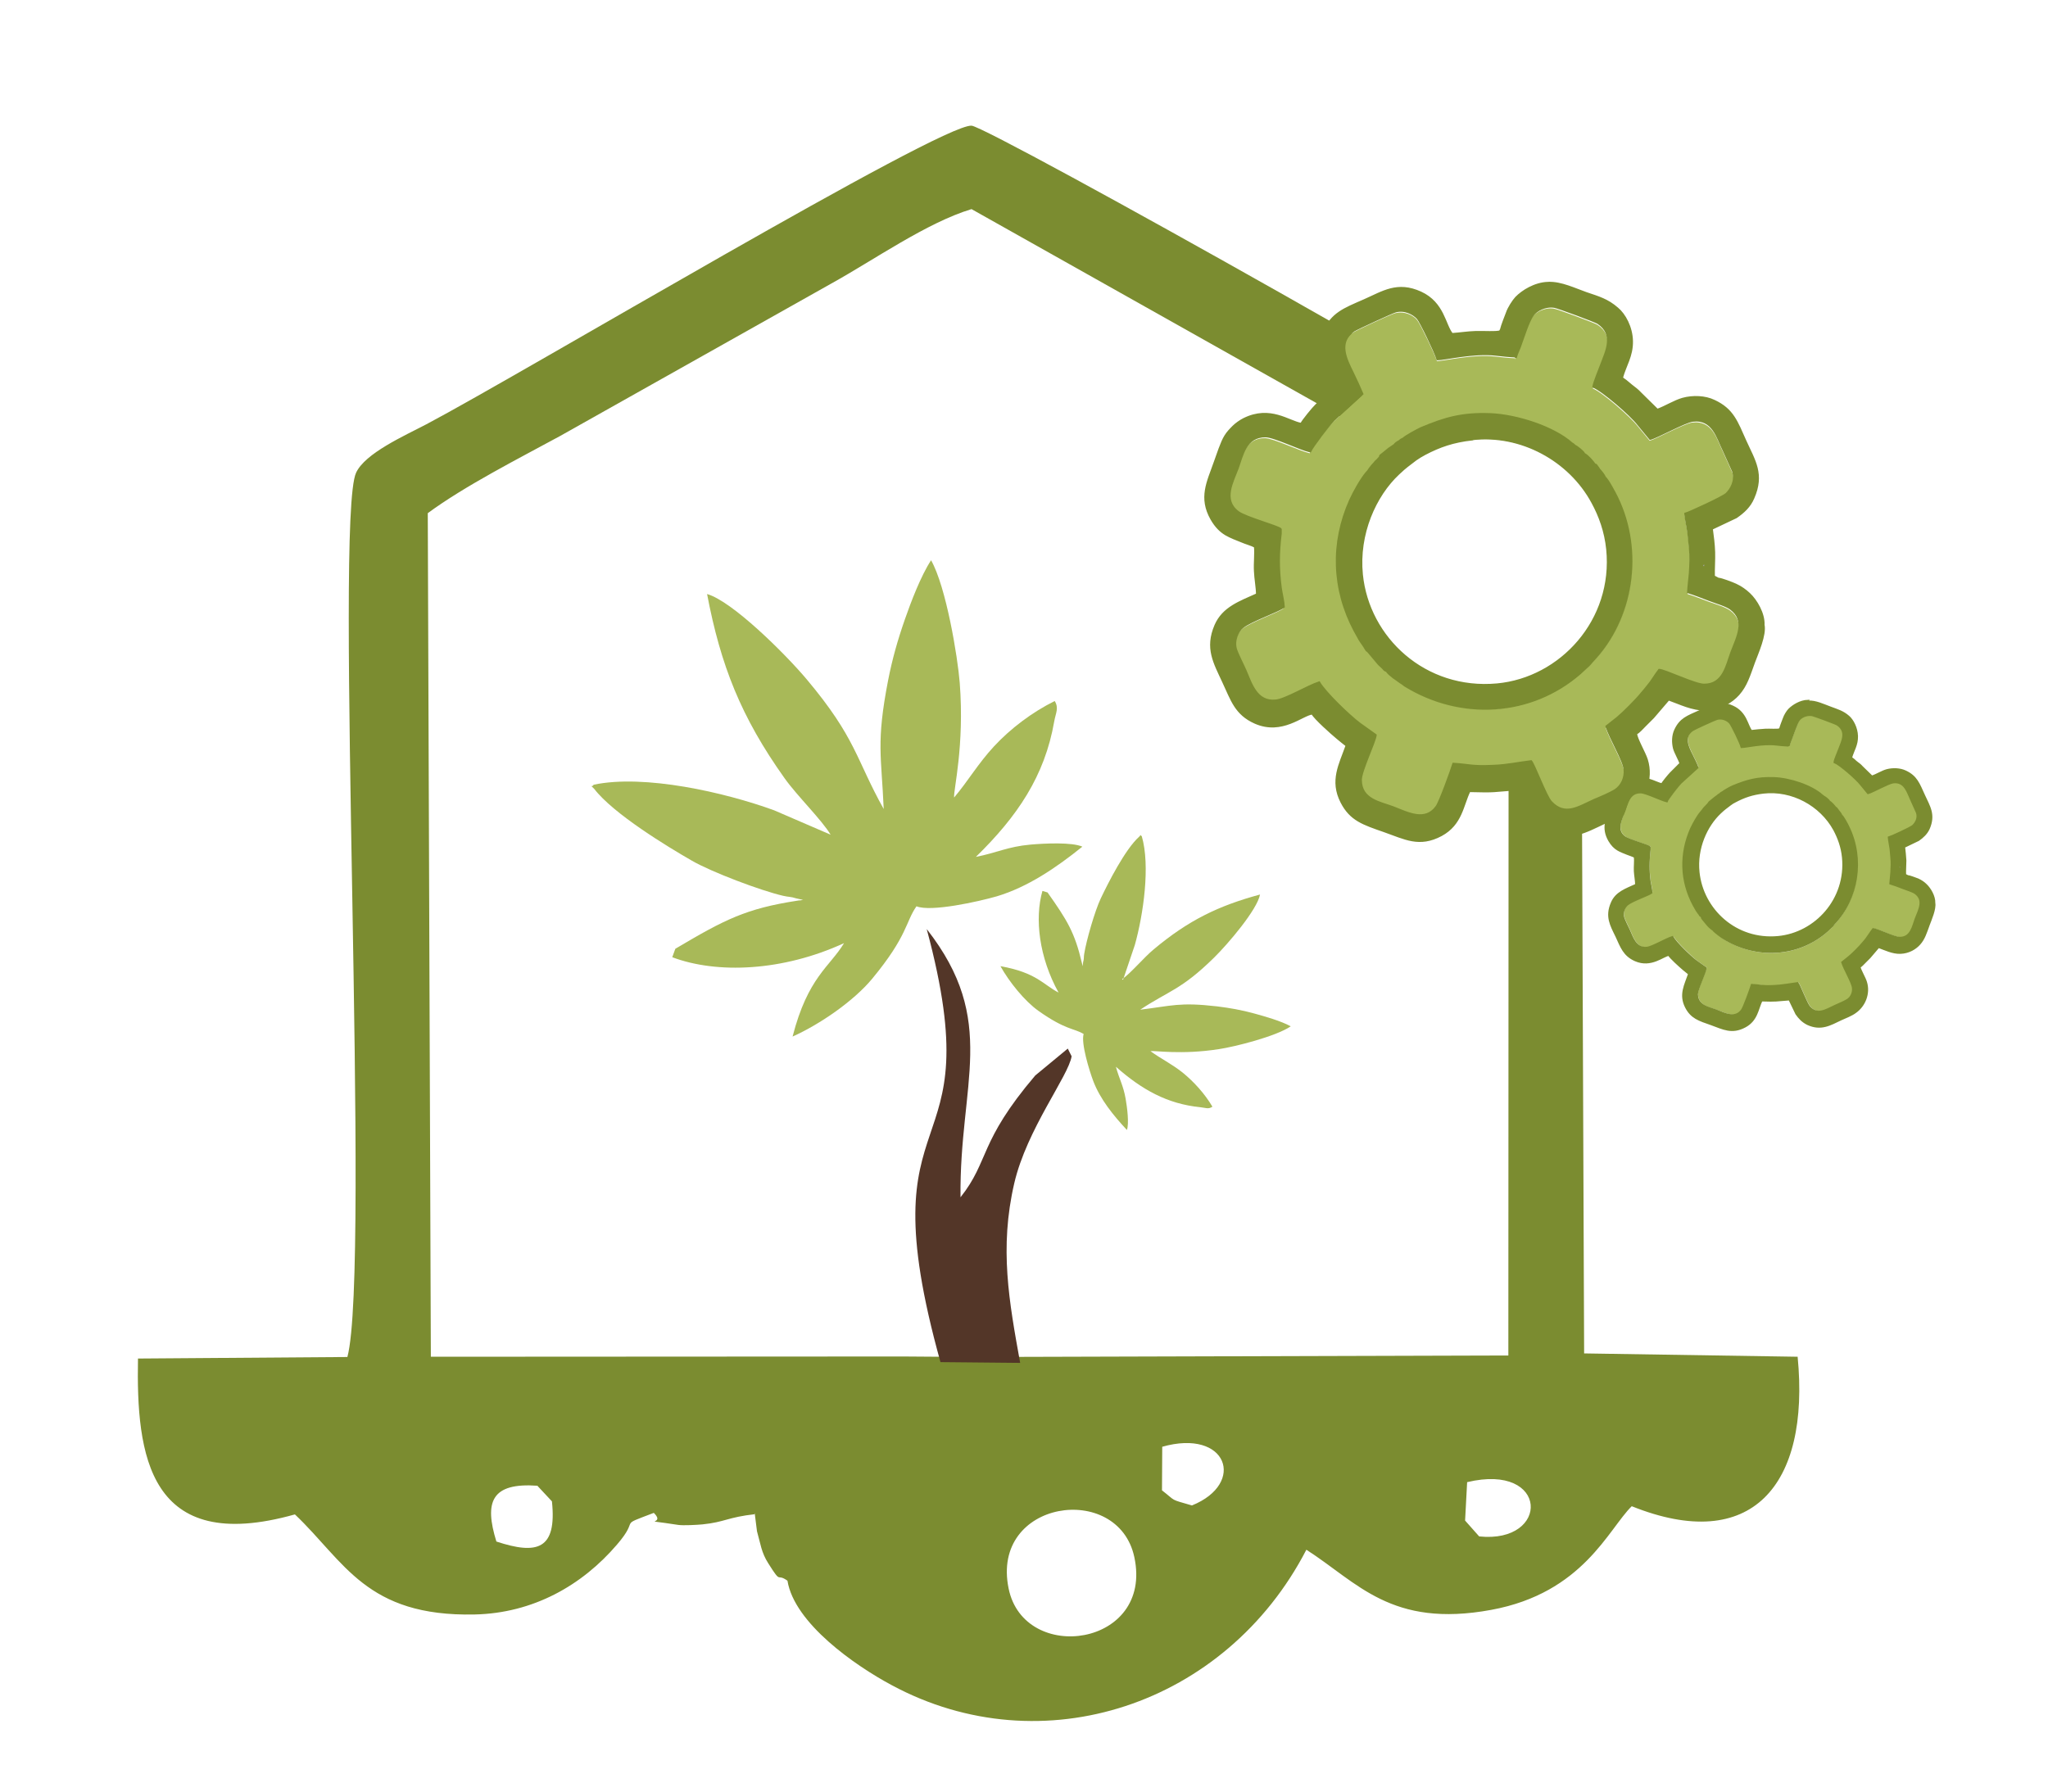 <?xml version="1.0" encoding="UTF-8"?>
<!DOCTYPE svg PUBLIC "-//W3C//DTD SVG 1.1//EN" "http://www.w3.org/Graphics/SVG/1.1/DTD/svg11.dtd">
<!-- Creator: CorelDRAW X6 -->
<svg xmlns="http://www.w3.org/2000/svg" xml:space="preserve" width="80mm" height="70mm" version="1.1" style="shape-rendering:geometricPrecision; text-rendering:geometricPrecision; image-rendering:optimizeQuality; fill-rule:evenodd; clip-rule:evenodd"
viewBox="0 0 8000 7000"
 xmlns:xlink="http://www.w3.org/1999/xlink">
 <defs>
  <style type="text/css">
   <![CDATA[
    .str0 {stroke:#7B8C30;stroke-width:7.62}
    .fil1 {fill:#533628}
    .fil0 {fill:#7B8C30}
    .fil2 {fill:#A8B958}
    .fil3 {fill:#A2A2A2}
   ]]>
  </style>
 </defs>
 <g id="Capa_x0020_1">
  <path class="fil0" d="M3940 6207c-72,-347 428,-419 491,-123 75,350 -430,420 -491,123zm-992 -295l9 71c14,49 17,83 44,125 54,86 30,36 75,68 27,166 263,331 407,408 588,317 1306,78 1620,-529 200,128 331,307 722,235 359,-66 458,-316 549,-405 468,188 697,-81 648,-584l-834 -13 -11 -2796c-71,90 -172,154 -284,176l-1 2628 -2086 6 -278 -2 -1845 1 -12 -3296c145,-107 358,-215 516,-301l1060 -596c168,-93 373,-238 548,-291l1739 978c10,-7 21,-13 33,-20 57,-31 111,-49 185,-57 162,-19 324,54 424,179l0 -51c-27,-69 -2315,-1352 -2381,-1355 -123,-6 -1750,966 -2130,1167 -86,45 -239,113 -274,189 -86,182 58,3109 -34,3455l-818 6c-7,376 40,770 613,609 194,184 278,400 702,391 229,-5 420,-114 556,-273 94,-109 -3,-68 144,-124 52,51 -73,21 95,47 20,3 73,0 95,-2 88,-9 98,-28 206,-40zm-848 -106l56 60c20,190 -59,209 -217,157 -48,-155 -20,-231 161,-218zm3631 -15c321,-77 325,241 47,212l-55 -62 8 -150zm-1192 -138c255,-73 330,143 117,229 -89,-26 -59,-14 -117,-59l1 -170z"/>
  <path class="fil1" d="M3674 5322l311 3c-43,-239 -82,-448 -23,-702 49,-211 212,-419 224,-496l-15 -30 -127 105c-222,261 -178,332 -292,476 -5,-446 150,-688 -132,-1048 260,967 -246,616 54,1693z"/>
  <path class="fil2" d="M3244 3261l-220 -95c-192,-70 -507,-142 -705,-100 -6,12 -17,-3 2,16 75,98 288,227 382,281 76,44 269,117 356,137 21,5 30,3 51,10l27 6c-20,4 -7,0 -22,3 -201,31 -283,73 -477,188l-12 33c175,66 432,55 671,-55 -56,93 -141,132 -201,365 107,-48 239,-139 311,-226 139,-168 130,-222 173,-283 56,23 241,-18 314,-39 120,-36 231,-111 334,-194 -41,-18 -146,-13 -203,-8 -89,8 -131,32 -213,48 162,-158 269,-316 306,-529 6,-34 19,-52 2,-80 -89,44 -173,108 -237,177 -63,68 -101,135 -156,200 -3,-30 41,-200 22,-448 -8,-101 -53,-375 -112,-479 -40,61 -79,164 -102,230 -29,83 -50,158 -66,240 -47,243 -26,293 -17,502 -109,-195 -107,-276 -301,-507 -85,-101 -292,-306 -389,-333 53,278 132,480 303,720 49,69 145,162 180,221z"/>
  <path class="fil2" d="M4387 3828l46 -136c33,-118 61,-309 27,-425 -8,-3 1,-10 -10,2 -55,49 -122,182 -150,241 -23,48 -57,166 -65,218 -2,12 0,18 -4,31l-2 16c-3,-11 0,-4 -3,-13 -28,-119 -57,-166 -134,-275l-20 -6c-31,108 -13,260 63,397 -58,-29 -85,-78 -227,-103 34,61 94,136 149,175 106,75 138,67 176,90 -11,35 22,143 38,185 27,70 77,132 131,190 9,-25 1,-88 -5,-122 -9,-52 -25,-77 -38,-125 102,90 201,145 329,158 21,2 32,9 48,-2 -30,-51 -73,-98 -116,-133 -44,-35 -85,-54 -126,-84 17,-3 121,15 268,-8 60,-9 221,-49 280,-89 -38,-21 -102,-39 -142,-50 -51,-14 -97,-22 -146,-28 -147,-17 -176,-2 -300,13 111,-74 160,-77 288,-203 56,-55 169,-188 180,-247 -163,44 -280,101 -415,214 -39,32 -90,94 -124,117z"/>
  <path class="fil2" d="M5471 2668l-18 -13c-7,-6 -12,-8 -17,-13 -7,-5 -16,-13 -19,-19 -7,-3 -6,-3 -12,-8 -5,-5 -5,-5 -9,-9 -7,-7 -11,-11 -19,-20l-31 -37c-4,-3 1,1 -4,-4 -1,0 -2,-2 -3,-2 -5,-5 -2,-1 -4,-6 -7,-13 -15,-22 -23,-35 -7,-11 -14,-23 -20,-36 -85,-162 -92,-342 -17,-510 14,-32 42,-81 62,-105l8 -9 6 -9c6,-7 8,-10 14,-17 6,-6 8,-11 15,-16l11 -12c2,-6 1,-6 8,-11l27 -22 9 -6 13 -9c2,-5 12,-11 18,-14 7,-6 8,-8 17,-11 7,-8 55,-34 68,-40 95,-40 160,-59 271,-55 105,3 250,51 320,115 2,1 4,3 6,4 3,2 2,2 4,4 8,4 34,24 37,32 15,8 32,28 42,42 6,1 5,2 9,7 3,4 6,7 8,12 7,7 19,21 23,32 9,5 40,62 47,78 102,210 63,474 -98,641 -6,6 -8,10 -14,16l-33 30c-191,165 -465,183 -684,48 -6,-4 -12,-9 -17,-12zm449 -1268c-24,-1 -56,-4 -80,-7 -86,-10 -200,18 -227,18 -8,-27 -65,-145 -77,-160 -15,-19 -50,-37 -87,-27 -15,4 -152,67 -163,75 -65,46 -30,111 -3,166 13,27 27,55 37,81l-112 102c-18,17 -84,102 -92,123 -42,-10 -141,-58 -174,-59 -79,-1 -90,75 -109,124 -20,54 -61,123 1,171 29,22 167,59 167,68 0,1 0,2 0,2l0 14c-9,76 -10,135 0,212 3,22 11,54 12,75 -22,16 -129,54 -160,79 -18,15 -37,51 -27,86 6,22 26,60 37,83 23,52 43,125 118,118 36,-4 126,-58 170,-71 25,41 119,131 158,161l63 45c-3,27 -58,140 -58,175 0,78 77,88 126,107 59,23 125,57 169,-2 12,-17 58,-141 66,-168 66,3 70,12 157,8 54,-3 96,-12 147,-18 12,13 58,137 78,159 54,58 107,20 169,-8 22,-10 62,-26 81,-38 25,-16 40,-49 37,-80 -3,-35 -57,-123 -71,-169l43 -34c24,-19 75,-70 94,-95 9,-11 15,-18 24,-29 16,-20 28,-41 45,-63 23,1 140,58 175,58 76,1 88,-75 107,-126 22,-61 59,-124 -2,-170 -19,-14 -56,-25 -82,-34 -27,-10 -59,-23 -85,-31 1,-25 5,-51 7,-77 2,-34 3,-65 0,-96l-6 -58c-3,-24 -10,-52 -12,-76 13,-3 148,-65 161,-78 18,-18 37,-49 26,-87l-37 -82c-24,-48 -40,-126 -121,-116 -31,4 -140,64 -166,71l-47 -57c-29,-37 -138,-132 -175,-147 2,-17 23,-66 30,-85 20,-55 56,-119 -12,-164 -11,-7 -156,-61 -170,-63 -36,-6 -71,14 -84,32 -17,24 -38,90 -51,125 -5,14 -12,29 -16,43z"/>
  <path class="fil0 str0" d="M6046 1105c-51,2 -99,32 -124,58 -11,12 -29,39 -36,60 -5,13 -19,48 -23,65 -2,3 -3,5 -3,6 -9,6 -72,2 -95,3 -33,1 -62,6 -93,8 -29,-35 -33,-121 -122,-162 -92,-42 -148,-2 -221,30 -80,35 -125,51 -159,124 -17,36 -19,82 -8,122 9,31 37,79 43,100 -6,6 -10,8 -15,15l-49 49c-10,9 -53,61 -58,73 -49,-8 -121,-70 -224,-19 -14,7 -31,19 -41,29 -11,11 -23,23 -32,38 -15,24 -30,72 -41,102 -28,79 -60,139 -13,222 35,61 74,69 119,88 13,6 39,13 51,20 3,26 -2,65 0,96 1,28 8,65 8,90 -66,30 -132,52 -162,121 -39,90 -4,147 30,221 33,70 48,126 125,160 105,46 184,-32 223,-36 10,19 75,77 98,96 12,10 23,19 36,29 -26,74 -63,137 -20,221 36,70 85,85 168,114 80,28 136,61 222,15 79,-43 83,-117 110,-172 106,3 88,0 186,-7l45 95c20,29 41,51 75,67 87,41 149,3 220,-30 28,-13 73,-31 96,-47 61,-43 95,-124 71,-201 -9,-28 -39,-78 -42,-101 13,-8 22,-19 34,-31 12,-12 22,-22 33,-33l60 -70c43,15 93,41 145,39 58,-2 102,-30 128,-59 31,-35 42,-74 61,-126 14,-38 45,-106 37,-146 2,-43 -28,-95 -56,-121 -14,-13 -31,-26 -53,-36 -13,-6 -57,-23 -68,-23l-17 -9c-1,-29 2,-64 1,-95 -1,-32 -5,-60 -9,-91l95 -45c29,-20 53,-42 67,-75 41,-93 4,-146 -30,-221 -35,-78 -50,-125 -123,-159 -35,-17 -83,-19 -123,-8 -32,9 -68,32 -99,43l-66 -65c-11,-12 -22,-20 -35,-30 -8,-7 -10,-8 -18,-15 -5,-5 -15,-10 -19,-15 13,-48 40,-85 39,-143 -1,-55 -29,-105 -57,-128 -39,-34 -72,-43 -122,-60 -43,-15 -98,-42 -147,-40 -2,0 -3,0 -4,1zm607 1103c0,-5 0,-1 3,-1 9,1 0,-5 1,1 1,5 -4,3 -4,0zm-732 -809c3,-14 11,-30 16,-43 13,-35 33,-101 51,-125 13,-18 48,-38 84,-32 14,2 159,56 170,63 67,45 32,110 12,164 -7,19 -28,69 -30,85 37,15 147,110 175,147l47 57c27,-7 135,-67 166,-71 80,-10 97,68 121,116l37 82c11,37 -8,69 -26,87 -13,13 -148,75 -161,78 2,24 9,51 12,76l6 58c3,31 2,61 0,96 -2,26 -6,52 -7,77 26,8 59,21 85,31 26,10 63,20 82,34 61,46 25,109 2,170 -19,51 -31,127 -107,126 -35,0 -152,-57 -175,-58 -17,22 -28,43 -45,63 -9,12 -15,18 -24,29 -20,25 -71,76 -94,95l-43 34c15,47 68,134 71,169 3,32 -12,64 -37,80 -19,12 -59,29 -81,38 -62,28 -115,66 -169,8 -20,-21 -66,-146 -78,-159 -51,6 -93,16 -147,18 -87,4 -91,-4 -157,-8 -8,26 -53,151 -66,168 -44,60 -110,25 -169,2 -50,-19 -126,-29 -126,-107 0,-35 55,-148 58,-175l-63 -45c-40,-30 -134,-120 -158,-161 -44,14 -133,68 -170,71 -75,7 -95,-65 -118,-118 -10,-23 -30,-61 -37,-83 -10,-35 8,-72 27,-86 31,-25 138,-62 160,-79 -1,-21 -9,-53 -12,-75 -10,-77 -9,-136 0,-212l0 -14c0,-1 0,-1 0,-2 -1,-9 -139,-46 -167,-68 -62,-47 -21,-117 -1,-171 18,-49 30,-125 109,-124 33,0 132,49 174,59 9,-20 75,-106 92,-123l112 -102c-11,-26 -24,-54 -37,-81 -27,-55 -61,-120 3,-166 12,-8 149,-71 163,-75 36,-10 71,9 87,27 12,14 69,133 77,160 27,0 141,-28 227,-18 24,3 56,6 80,7z"/>
  <path class="fil0 str0" d="M5346 2548l31 37c7,9 11,13 19,20 4,4 5,4 9,9 5,6 5,5 12,8 3,6 12,14 19,19 6,6 10,8 17,13l18 13c6,3 11,8 17,12 219,135 493,118 684,-48l33 -30c6,-6 9,-10 14,-16 161,-167 199,-432 98,-641 -7,-15 -38,-73 -47,-78 -4,-10 -16,-25 -23,-32 -2,-5 -5,-7 -8,-12 -4,-6 -3,-6 -9,-7 -10,-14 -27,-34 -42,-42 -2,-8 -29,-29 -37,-32 -2,-2 -1,-2 -4,-4 -2,-2 -3,-3 -6,-4 -71,-64 -216,-111 -320,-115 -110,-4 -176,15 -271,55 -13,6 -61,32 -68,40 -9,4 -10,5 -17,11 -7,3 -16,10 -18,14l-13 9 -9 6 -27 22c-7,5 -7,5 -8,11l-11 12c-7,5 -9,10 -15,16 -7,7 -8,10 -14,17l-6 9 -8 9c-20,24 -48,74 -62,105 -75,167 -69,348 17,510 7,13 13,24 20,36 8,13 16,22 23,35 3,4 0,1 4,6 0,1 2,2 3,2 5,5 0,0 4,4zm405 -832c190,-22 380,82 469,247 29,53 51,114 58,183 28,278 -182,505 -430,528 -282,26 -503,-181 -528,-429 -16,-159 52,-309 143,-394 33,-31 34,-29 67,-55 11,-8 23,-15 36,-22 57,-30 111,-49 185,-57z"/>
  <path class="fil3" d="M6653 2209c0,3 5,5 4,0 -1,-5 7,0 -1,-1 -3,0 -3,-4 -3,1z"/>
  <path class="fil2" d="M6723 3659l-11 -8c-4,-3 -7,-4 -10,-8 -4,-3 -9,-8 -11,-11 -4,-2 -4,-2 -7,-5 -3,-3 -3,-3 -6,-5 -4,-4 -7,-7 -11,-12l-18 -22c-2,-2 0,1 -2,-2 0,0 -1,-1 -1,-1 -3,-3 -1,-1 -3,-3 -4,-7 -9,-13 -14,-20 -4,-7 -8,-14 -12,-21 -50,-95 -54,-202 -10,-300 8,-19 25,-48 37,-62l5 -6 4 -5c4,-4 4,-6 8,-10 4,-4 5,-7 9,-9l6 -7c1,-3 1,-3 5,-6l16 -13 5 -4 7 -5c1,-3 7,-7 11,-8 4,-4 5,-4 10,-7 4,-5 32,-20 40,-23 56,-24 94,-35 160,-32 62,2 147,30 189,68 1,1 2,1 3,2 2,1 1,1 2,2 5,2 20,14 22,19 9,4 19,16 25,25 4,1 3,1 5,4 2,3 3,4 5,7 4,4 11,13 13,19 6,3 23,37 28,46 60,124 37,279 -58,378 -3,3 -5,6 -8,10l-19 18c-113,98 -274,108 -403,28 -4,-2 -7,-5 -10,-7zm265 -748c-14,-1 -33,-2 -47,-4 -51,-6 -118,10 -134,10 -5,-16 -38,-86 -45,-94 -9,-11 -30,-22 -51,-16 -9,2 -89,39 -96,44 -38,27 -18,65 -2,98 8,16 16,32 22,48l-66 60c-10,10 -49,60 -54,72 -24,-6 -83,-34 -102,-35 -47,0 -53,44 -64,73 -12,32 -36,73 0,101 17,13 98,35 99,40 0,1 0,1 0,1l0 8c-5,45 -6,79 0,125 2,13 7,32 7,44 -13,10 -76,32 -94,46 -11,9 -22,30 -16,51 4,13 16,35 22,49 14,31 26,74 70,69 21,-2 74,-34 100,-42 15,24 70,77 93,95l37 26c-2,16 -34,83 -34,103 0,46 45,52 75,63 35,13 74,34 100,-1 7,-10 34,-83 39,-99 39,2 41,7 92,4 32,-2 57,-7 87,-11 7,8 34,81 46,94 32,34 63,12 100,-5 13,-6 37,-16 48,-23 14,-9 24,-29 22,-47 -2,-21 -34,-72 -42,-100l25 -20c14,-11 44,-41 56,-56 5,-7 9,-10 14,-17 9,-12 16,-24 26,-37 13,1 83,34 103,34 45,0 52,-44 63,-74 13,-36 35,-73 -1,-100 -11,-8 -33,-15 -48,-20 -16,-6 -35,-14 -50,-18 1,-15 3,-30 4,-45 1,-20 2,-38 0,-56l-3 -34c-2,-14 -6,-30 -7,-45 8,-2 87,-38 95,-46 11,-11 22,-29 15,-51l-22 -49c-14,-28 -24,-74 -71,-69 -18,2 -82,38 -98,42l-28 -34c-17,-22 -82,-78 -103,-87 1,-10 14,-39 18,-50 12,-32 33,-70 -7,-97 -6,-4 -92,-36 -100,-37 -21,-4 -42,8 -50,19 -10,14 -22,53 -30,73 -3,8 -7,17 -9,25z"/>
  <path class="fil0 str0" d="M7062 2738c-30,1 -58,19 -73,34 -7,7 -17,23 -21,35 -3,8 -11,28 -14,39 -1,2 -2,3 -2,3 -5,4 -42,1 -56,2 -20,1 -36,3 -55,5 -17,-21 -20,-71 -72,-95 -54,-25 -87,-1 -131,18 -47,21 -74,30 -94,73 -10,21 -11,48 -5,72 5,18 22,46 25,59 -3,4 -6,5 -9,9l-29 29c-6,6 -31,36 -34,43 -29,-5 -71,-41 -132,-11 -8,4 -18,11 -24,17 -7,7 -14,14 -19,23 -9,14 -18,42 -24,60 -17,46 -35,82 -7,131 21,36 44,41 70,52 8,3 23,8 30,12 2,15 -1,38 0,56 1,17 5,38 5,53 -39,18 -78,30 -95,71 -23,53 -3,87 18,130 19,41 29,74 74,94 62,27 109,-19 131,-21 6,11 44,45 58,57 7,6 14,11 21,17 -15,44 -37,81 -12,130 21,41 50,50 99,67 47,17 80,36 131,9 47,-25 49,-69 65,-102 63,2 52,0 109,-4l27 56c12,17 24,30 44,40 52,24 88,2 130,-18 16,-7 43,-18 56,-28 36,-25 56,-73 42,-118 -5,-17 -23,-46 -25,-59 8,-5 13,-11 20,-18 7,-7 13,-13 19,-19l35 -41c25,9 55,24 85,23 34,-1 60,-18 75,-35 18,-20 25,-44 36,-74 8,-22 26,-62 22,-86 1,-26 -17,-56 -33,-71 -8,-8 -18,-15 -31,-21 -8,-3 -34,-13 -40,-13l-10 -5c-1,-17 1,-38 1,-56 -1,-19 -3,-35 -5,-53l56 -27c17,-12 31,-25 40,-44 24,-55 2,-86 -18,-130 -21,-46 -30,-74 -73,-94 -21,-10 -49,-11 -72,-5 -19,5 -40,19 -59,25l-39 -38c-6,-7 -13,-12 -21,-18 -5,-4 -6,-5 -10,-9 -3,-3 -9,-6 -11,-9 8,-28 24,-50 23,-84 -1,-32 -17,-62 -33,-76 -23,-20 -43,-25 -72,-36 -25,-9 -57,-25 -86,-23 -1,0 -2,0 -3,0zm358 650c0,-3 0,-1 2,0 5,0 0,-3 1,0 1,3 -2,2 -2,0zm-432 -477c2,-8 6,-17 9,-25 8,-20 20,-59 30,-73 8,-11 28,-22 50,-19 8,1 94,33 100,37 40,27 19,65 7,97 -4,11 -17,40 -18,50 22,9 86,65 103,87l28 34c16,-4 80,-40 98,-42 47,-6 57,40 71,69l22 49c7,22 -4,40 -15,51 -8,8 -87,44 -95,46 1,14 5,30 7,45l3 34c2,18 1,36 0,56 -1,15 -3,31 -4,45 16,5 35,12 50,18 15,6 37,12 48,20 36,27 15,64 1,100 -11,30 -18,75 -63,74 -20,0 -90,-34 -103,-34 -10,13 -17,25 -26,37 -5,7 -9,11 -14,17 -12,15 -42,45 -56,56l-25 20c9,28 40,79 42,100 2,19 -7,38 -22,47 -11,7 -35,17 -48,23 -37,17 -68,39 -100,5 -12,-13 -39,-86 -46,-94 -30,4 -55,9 -87,11 -51,3 -54,-2 -92,-4 -5,16 -31,89 -39,99 -26,35 -65,15 -100,1 -29,-11 -74,-17 -75,-63 0,-20 33,-87 34,-103l-37 -26c-24,-18 -79,-71 -93,-95 -26,8 -79,40 -100,42 -44,4 -56,-38 -70,-69 -6,-13 -18,-36 -22,-49 -6,-21 5,-42 16,-51 18,-15 82,-37 94,-46 0,-12 -5,-31 -7,-44 -6,-45 -5,-80 0,-125l0 -8c0,0 0,-1 0,-1 0,-5 -82,-27 -99,-40 -36,-28 -12,-69 0,-101 11,-29 18,-74 64,-73 19,0 78,29 102,35 5,-12 44,-62 54,-72l66 -60c-6,-16 -14,-32 -22,-48 -16,-32 -36,-71 2,-98 7,-5 88,-42 96,-44 21,-6 42,5 51,16 7,8 41,78 45,94 16,0 83,-16 134,-10 14,2 33,3 47,4z"/>
  <path class="fil0 str0" d="M6649 3588l18 22c4,5 7,8 11,12 3,2 3,3 6,5 3,3 3,3 7,5 2,3 7,8 11,11 3,3 6,4 10,8l11 8c3,2 6,5 10,7 129,80 291,70 403,-28l19 -18c4,-4 5,-6 8,-10 95,-99 118,-254 58,-378 -4,-9 -22,-43 -28,-46 -2,-6 -9,-15 -13,-19 -1,-3 -3,-4 -5,-7 -3,-3 -2,-4 -5,-4 -6,-8 -16,-20 -25,-25 -1,-5 -17,-17 -22,-19 -1,-1 -1,-1 -2,-2 -1,-1 -2,-1 -3,-2 -42,-38 -127,-66 -189,-68 -65,-2 -104,9 -160,32 -8,3 -36,19 -40,23 -5,2 -6,3 -10,7 -4,2 -9,6 -11,8l-7 5 -5 4 -16 13c-4,3 -4,3 -5,6l-6 7c-4,3 -5,6 -9,9 -4,4 -5,6 -8,10l-4 5 -5 6c-12,14 -28,43 -37,62 -44,99 -41,205 10,300 4,7 8,14 12,21 5,8 10,13 14,20 2,3 0,0 3,3 0,0 1,1 1,1 3,3 0,0 2,2zm239 -491c112,-13 224,48 277,145 17,32 30,67 34,108 16,164 -107,297 -253,311 -166,16 -296,-107 -311,-253 -10,-94 31,-182 84,-232 19,-18 20,-17 39,-32 6,-5 13,-9 21,-13 34,-18 66,-29 109,-34z"/>
  <path class="fil3" d="M7420 3388c0,2 3,3 2,0 -1,-3 4,0 -1,0 -2,0 -2,-3 -2,0z"/>
 </g>
</svg>
